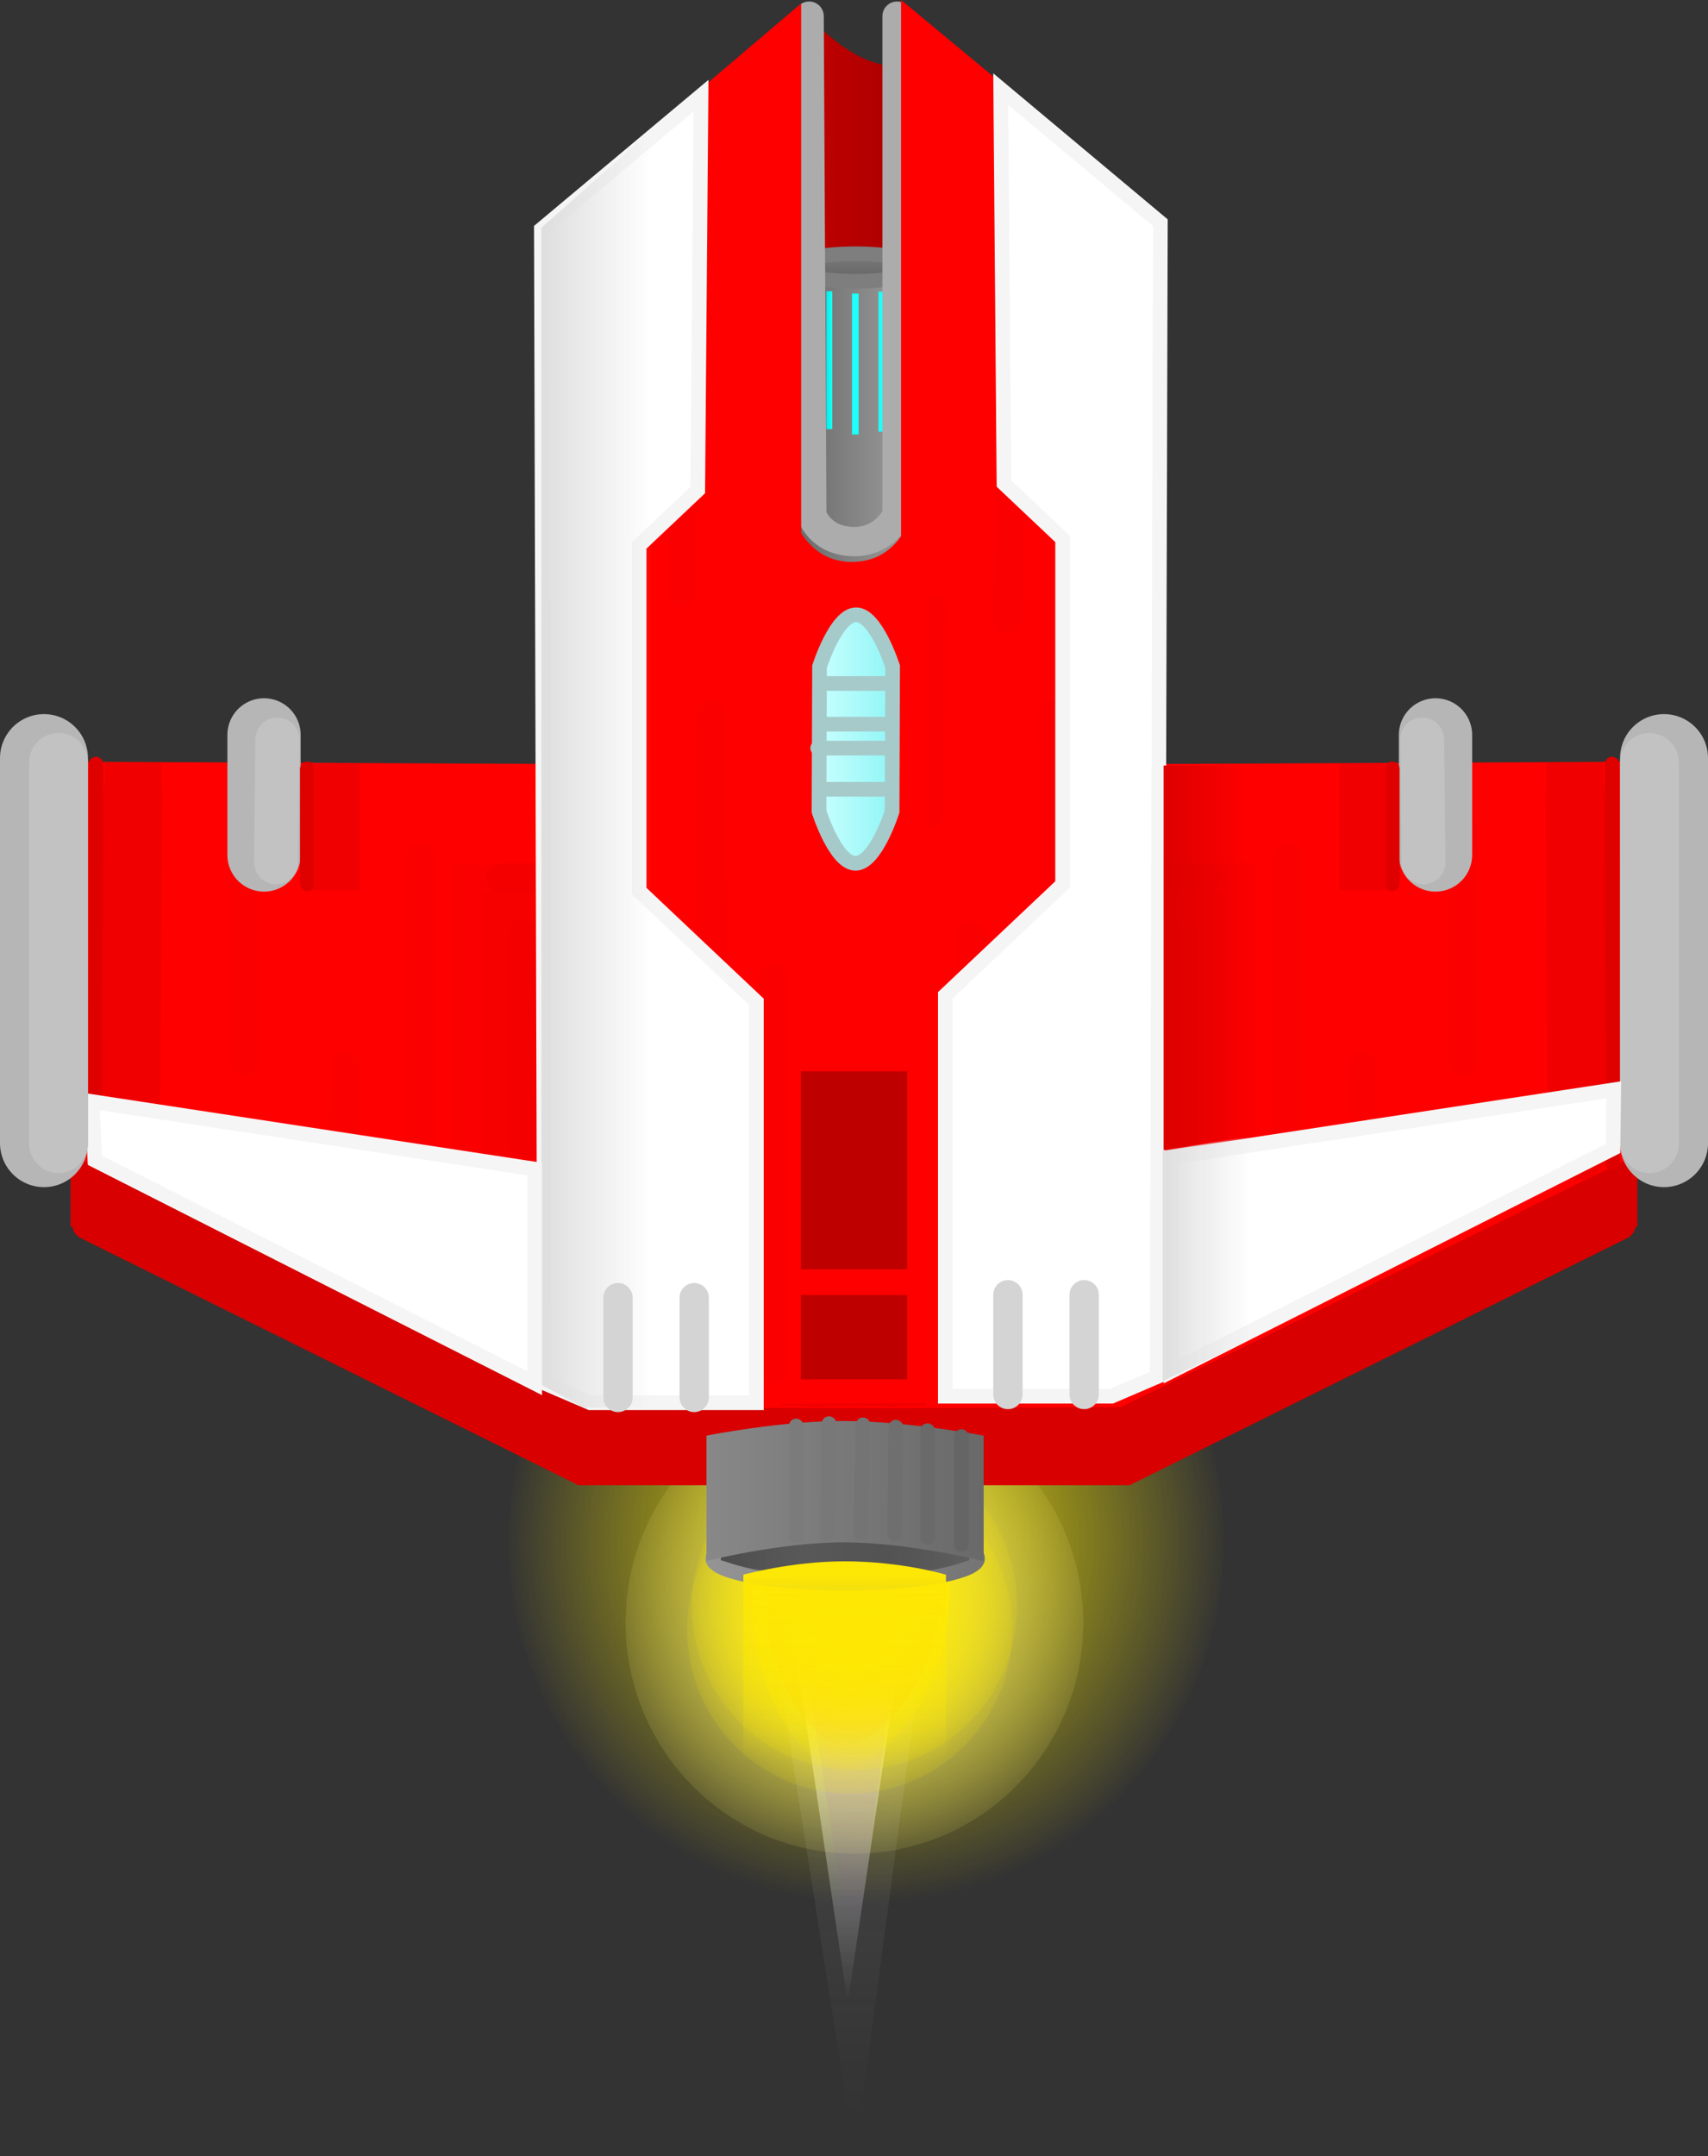 <svg version="1.1" xmlns="http://www.w3.org/2000/svg" xmlns:xlink="http://www.w3.org/1999/xlink" width="58.254" height="73.503" viewBox="0,0,58.254,73.503"><rect x="0" y="0" width="58.254" height="73.503" fill="#333333" stroke="none"/><defs><radialGradient cx="240.418" cy="205.428" r="12.355" gradientUnits="userSpaceOnUse" id="color-1"><stop offset="0" stop-color="#fcec00"/><stop offset="1" stop-color="#fcec00" stop-opacity="0"/></radialGradient><linearGradient x1="239.784" y1="204.322" x2="239.784" y2="221.186" gradientUnits="userSpaceOnUse" id="color-2"><stop offset="0" stop-color="#ffffff"/><stop offset="1" stop-color="#ffffff" stop-opacity="0"/></linearGradient><radialGradient cx="240.014" cy="208.211" r="8.898" gradientUnits="userSpaceOnUse" id="color-3"><stop offset="0" stop-color="#f5eb75"/><stop offset="1" stop-color="#f5eb75" stop-opacity="0"/></radialGradient><linearGradient x1="239.194" y1="125" x2="239.194" y2="219.026" gradientUnits="userSpaceOnUse" id="color-4"><stop offset="0" stop-color="#a300f2"/><stop offset="1" stop-color="#a300f2" stop-opacity="0"/></linearGradient><linearGradient x1="238.956" y1="96.982" x2="238.956" y2="225.002" gradientUnits="userSpaceOnUse" id="color-5"><stop offset="0" stop-color="#f1f1f1"/><stop offset="1" stop-color="#f1f1f1" stop-opacity="0"/></linearGradient><linearGradient x1="239.964" y1="204.618" x2="239.964" y2="212.526" gradientUnits="userSpaceOnUse" id="color-6"><stop offset="0" stop-color="#ff4f00"/><stop offset="1" stop-color="#ff4f00" stop-opacity="0"/></linearGradient><linearGradient x1="239.896" y1="204.865" x2="239.896" y2="210.211" gradientUnits="userSpaceOnUse" id="color-7"><stop offset="0" stop-color="#ffd400"/><stop offset="1" stop-color="#ffd400" stop-opacity="0"/></linearGradient><linearGradient x1="239.894" y1="204.507" x2="239.894" y2="213.389" gradientUnits="userSpaceOnUse" id="color-8"><stop offset="0" stop-color="#ffee00"/><stop offset="1" stop-color="#ffee00" stop-opacity="0"/></linearGradient><linearGradient x1="239.821" y1="204.434" x2="239.821" y2="208.321" gradientUnits="userSpaceOnUse" id="color-9"><stop offset="0" stop-color="#ffee00"/><stop offset="1" stop-color="#ffee00" stop-opacity="0"/></linearGradient><linearGradient x1="241.864" y1="204.507" x2="241.864" y2="208.394" gradientUnits="userSpaceOnUse" id="color-10"><stop offset="0" stop-color="#ffee00"/><stop offset="1" stop-color="#ffee00" stop-opacity="0"/></linearGradient><linearGradient x1="237.779" y1="204.507" x2="237.779" y2="208.394" gradientUnits="userSpaceOnUse" id="color-11"><stop offset="0" stop-color="#ffee00"/><stop offset="1" stop-color="#ffee00" stop-opacity="0"/></linearGradient><radialGradient cx="239.853" cy="208.445" r="6.322" gradientUnits="userSpaceOnUse" id="color-12"><stop offset="0" stop-color="#feea00"/><stop offset="1" stop-color="#feea00" stop-opacity="0"/></radialGradient><radialGradient cx="240.018" cy="207.643" r="6.322" gradientUnits="userSpaceOnUse" id="color-13"><stop offset="0" stop-color="#feea00"/><stop offset="1" stop-color="#feea00" stop-opacity="0"/></radialGradient><linearGradient x1="235.181" y1="206.021" x2="244.216" y2="206.021" gradientUnits="userSpaceOnUse" id="color-14"><stop offset="0" stop-color="#5f5f5f"/><stop offset="1" stop-color="#4c4c4c"/></linearGradient><linearGradient x1="235.181" y1="206.021" x2="244.216" y2="206.021" gradientUnits="userSpaceOnUse" id="color-15"><stop offset="0" stop-color="#949494"/><stop offset="1" stop-color="#757575"/></linearGradient><linearGradient x1="235.46" y1="204.219" x2="238.391" y2="204.219" gradientUnits="userSpaceOnUse" id="color-16"><stop offset="0" stop-color="#4c4c4c"/><stop offset="1" stop-color="#4c4c4c" stop-opacity="0"/></linearGradient><linearGradient x1="243.936" y1="204.219" x2="241.005" y2="204.219" gradientUnits="userSpaceOnUse" id="color-17"><stop offset="0" stop-color="#5f5f5f"/><stop offset="1" stop-color="#5f5f5f" stop-opacity="0"/></linearGradient><linearGradient x1="234.833" y1="163.229" x2="243.288" y2="163.229" gradientUnits="userSpaceOnUse" id="color-18"><stop offset="0" stop-color="#d40000"/><stop offset="1" stop-color="#a30000"/></linearGradient><linearGradient x1="237.116" y1="167.871" x2="242.894" y2="167.871" gradientUnits="userSpaceOnUse" id="color-19"><stop offset="0" stop-color="#5f5f5f"/><stop offset="1" stop-color="#a8a8a8"/></linearGradient><linearGradient x1="240.049" y1="161.548" x2="240.049" y2="162.484" gradientUnits="userSpaceOnUse" id="color-20"><stop offset="0" stop-color="#7a7a7a"/><stop offset="1" stop-color="#646464"/></linearGradient><linearGradient x1="239.059" y1="165.175" x2="239.259" y2="165.175" gradientUnits="userSpaceOnUse" id="color-21"><stop offset="0" stop-color="#00eeec"/><stop offset="1" stop-color="#1cfff4"/></linearGradient><linearGradient x1="229.338" y1="180.77" x2="233.116" y2="180.77" gradientUnits="userSpaceOnUse" id="color-22"><stop offset="0" stop-color="#dedede"/><stop offset="1" stop-color="#dedede" stop-opacity="0"/></linearGradient><linearGradient x1="234.969" y1="203.973" x2="244.424" y2="203.973" gradientUnits="userSpaceOnUse" id="color-23"><stop offset="0" stop-color="#888888"/><stop offset="1" stop-color="#696969"/></linearGradient><linearGradient x1="250.56" y1="185.548" x2="253.449" y2="185.548" gradientUnits="userSpaceOnUse" id="color-24"><stop offset="0" stop-color="#dd0000"/><stop offset="1" stop-color="#dd0000" stop-opacity="0"/></linearGradient><linearGradient x1="250.525" y1="196.054" x2="253.525" y2="196.054" gradientUnits="userSpaceOnUse" id="color-25"><stop offset="0" stop-color="#dfdfdf"/><stop offset="1" stop-color="#dfdfdf" stop-opacity="0"/></linearGradient><linearGradient x1="239.682" y1="206.576" x2="239.682" y2="212.848" gradientUnits="userSpaceOnUse" id="color-26"><stop offset="0" stop-color="#fde704"/><stop offset="1" stop-color="#fde704" stop-opacity="0"/></linearGradient><linearGradient x1="238.808" y1="178.09" x2="241.316" y2="178.09" gradientUnits="userSpaceOnUse" id="color-27"><stop offset="0" stop-color="#c7ffff"/><stop offset="1" stop-color="#91f5f5"/></linearGradient><linearGradient x1="238.188" y1="192.792" x2="241.812" y2="192.792" gradientUnits="userSpaceOnUse" id="color-28"><stop offset="0" stop-color="#bf0000"/><stop offset="1" stop-color="#bf0000"/></linearGradient><linearGradient x1="238.188" y1="198.479" x2="241.812" y2="198.479" gradientUnits="userSpaceOnUse" id="color-29"><stop offset="0" stop-color="#bf0000"/><stop offset="1" stop-color="#bf0000"/></linearGradient></defs><g transform="translate(-210.873,-152.898)"><g data-paper-data="{&quot;isPaintingLayer&quot;:true}" fill-rule="nonzero" stroke-linejoin="miter" stroke-miterlimit="10" stroke-dasharray="" stroke-dashoffset="0" style="mix-blend-mode: normal"><path d="M252.608,205.428c0,6.823 -5.458,12.355 -12.19,12.355c-6.732,0 -12.19,-5.531 -12.19,-12.355c0,-6.823 5.458,-12.355 12.19,-12.355c6.732,0 12.19,5.531 12.19,12.355z" fill="url(#color-1)" stroke="none" stroke-width="0" stroke-linecap="butt"/><g stroke-width="0"><path d="M242.284,204.322l-2.5,16.864l-2.5,-16.864z" fill="url(#color-2)" stroke="#000000" stroke-linecap="round"/><path d="M247.819,208.211c0,4.349 -3.495,7.874 -7.805,7.874c-4.311,0 -7.805,-3.526 -7.805,-7.874c0,-4.349 3.495,-7.874 7.805,-7.874c4.311,0 7.805,3.526 7.805,7.874z" fill="url(#color-3)" stroke="none" stroke-linecap="butt"/><g stroke="#000000" stroke-linecap="round"><path d="M241.981,205.121l-1.998,14.932l-2.352,-14.932z" fill="url(#color-4)"/><path d="M242.75,206.07l-2.72,20.331l-3.202,-20.331z" fill="url(#color-5)"/><path d="M241.062,204.618c0,0 1.971,0.547 1.904,2.416c-0.161,4.468 -3.295,5.491 -3.295,5.491c0,0 -2.644,-0.91 -2.709,-5.491c-0.028,-1.951 1.831,-2.416 1.831,-2.416z" fill="url(#color-6)"/><path d="M240.639,204.865c0,0 1.332,0.37 1.287,1.633c-0.109,3.021 -2.227,3.712 -2.227,3.712c0,0 -1.787,-0.615 -1.831,-3.712c-0.019,-1.319 1.237,-1.633 1.237,-1.633z" fill="url(#color-7)"/><path d="M241.128,204.507c0,0 2.214,0.614 2.138,2.714c-0.181,5.019 -3.701,6.168 -3.701,6.168c0,0 -2.97,-1.022 -3.043,-6.168c-0.031,-2.191 2.056,-2.714 2.056,-2.714z" fill="url(#color-8)"/><path d="M240.361,204.434c0,0 0.969,0.269 0.936,1.188c-0.079,2.196 -1.62,2.7 -1.62,2.7c0,0 -1.3,-0.447 -1.332,-2.7c-0.014,-0.959 0.9,-1.188 0.9,-1.188z" fill="url(#color-9)"/><path d="M242.404,204.507c0,0 0.969,0.269 0.936,1.188c-0.079,2.196 -1.62,2.7 -1.62,2.7c0,0 -1.3,-0.447 -1.332,-2.7c-0.014,-0.959 0.9,-1.188 0.9,-1.188z" fill="url(#color-10)"/><path d="M238.319,204.507c0,0 0.969,0.269 0.936,1.188c-0.079,2.196 -1.62,2.7 -1.62,2.7c0,0 -1.3,-0.447 -1.332,-2.7c-0.014,-0.959 0.9,-1.188 0.9,-1.188z" fill="url(#color-11)"/></g><path d="M245.399,208.445c0,3.09 -2.483,5.595 -5.546,5.595c-3.063,0 -5.546,-2.505 -5.546,-5.595c0,-3.09 2.483,-5.595 5.546,-5.595c3.063,0 5.546,2.505 5.546,5.595z" fill="url(#color-12)" stroke="none" stroke-linecap="butt"/><path d="M245.564,207.643c0,3.09 -2.483,5.595 -5.546,5.595c-3.063,0 -5.546,-2.505 -5.546,-5.595c0,-3.09 2.483,-5.595 5.546,-5.595c3.063,0 5.546,2.505 5.546,5.595z" fill="url(#color-13)" stroke="none" stroke-linecap="butt"/></g><path d="M244.216,206.021c0,0.464 -2.022,0.841 -4.517,0.841c-2.495,0 -4.517,-0.376 -4.517,-0.841c0,-0.464 2.022,-0.841 4.517,-0.841c2.495,0 4.517,0.376 4.517,0.841z" fill="url(#color-14)" stroke="url(#color-15)" stroke-width="0.5" stroke-linecap="butt"/><path d="M235.46,206.081v-3.724h2.931l0.034,4.207c0,0 -1.151,-0.044 -1.668,-0.128c-0.467,-0.076 -1.298,-0.355 -1.298,-0.355z" fill="url(#color-16)" stroke="none" stroke-width="0" stroke-linecap="butt"/><path d="M242.639,206.436c-0.517,0.084 -1.668,0.128 -1.668,0.128l0.034,-4.207h2.931v3.724c0,0 -0.831,0.279 -1.298,0.355z" data-paper-data="{&quot;index&quot;:null}" fill="url(#color-17)" stroke="none" stroke-width="0" stroke-linecap="butt"/><path d="M238.106,153.138c0,0 0.88,0.912 1.545,1.364c0.666,0.452 1.043,0.538 1.455,0.636c0.412,0.099 0.818,-0.091 0.818,-0.091l1.364,16.909l-8.455,1.364z" fill="url(#color-18)" stroke="#ff0000" stroke-width="0" stroke-linecap="round"/><path d="M237.116,173.77v-11.798h5.778v11.798z" fill="url(#color-19)" stroke="none" stroke-width="0" stroke-linecap="butt"/><path d="M242.203,162.016c0,0.258 -0.964,0.468 -2.154,0.468c-1.19,0 -2.154,-0.209 -2.154,-0.468c0,-0.258 0.964,-0.468 2.154,-0.468c1.19,0 2.154,0.209 2.154,0.468z" fill="url(#color-20)" stroke="#7e7e7e" stroke-width="0.5" stroke-linecap="butt"/><path d="M213.279,194.714v-1.938h1.062v1.938z" fill="#d80000" stroke="none" stroke-width="0" stroke-linecap="butt"/><path d="M239.779,203.026h-9.062l-16.875,-8.375" fill="none" stroke="#d80000" stroke-width="1" stroke-linecap="round"/><path d="M239.842,202.151h-9.062l-16.875,-8.375" fill="none" stroke="#d80000" stroke-width="1" stroke-linecap="round"/><path d="M239.654,201.214h-9.062l-16.875,-8.375" fill="none" stroke="#d80000" stroke-width="1" stroke-linecap="round"/><path d="M213.674,178.865l26.372,0.125l-0.047,21.914l-9.098,-0.039l-17.653,-8.625z" fill="#ff0000" stroke="#b6b6b6" stroke-width="0" stroke-linecap="round"/><path d="M214.131,192.536l0.013,-13.59" fill="none" stroke="#df0000" stroke-width="0.5" stroke-linecap="round"/><path d="M215.406,179.885l-0.077,12.231" fill="none" stroke="#f00000" stroke-width="2" stroke-linecap="round"/><path d="M214.453,180.248v-1.357h1.929v1.357z" fill="#f00000" stroke="none" stroke-width="0" stroke-linecap="butt"/><path d="M238.739,180.319v19.286" fill="none" stroke="#f00000" stroke-width="2.5" stroke-linecap="round"/><path d="M237.525,183.748v-4.714h2.5v4.714z" fill="#f00000" stroke="none" stroke-width="0" stroke-linecap="butt"/><path d="M237.525,200.819v-6h2.5v6z" fill="#f00000" stroke="none" stroke-width="0" stroke-linecap="butt"/><path d="M232.167,182.819l-0.071,9.571c0,0 -0.243,2.091 -2.645,2.105c-2.432,0.014 -2.64,-2.177 -2.64,-2.177v-9.5z" fill="#f70000" stroke="#fa0000" stroke-width="1" stroke-linecap="round"/><path d="M228.717,184.714v7.188" fill="none" stroke="#f50000" stroke-width="1" stroke-linecap="round"/><path d="M230.529,192.464l0.125,-8.688" fill="none" stroke="#f50000" stroke-width="1" stroke-linecap="round"/><path d="M227.967,182.839l3.125,-0.062" fill="none" stroke="#f50000" stroke-width="1" stroke-linecap="round"/><path d="M219.217,189.089v-7.938" fill="none" stroke="#fa0000" stroke-width="1" stroke-linecap="round"/><path d="M225.217,182.089v11.875" fill="none" stroke="#fa0000" stroke-width="1" stroke-linecap="round"/><path d="M233.654,195.464l0.062,-11.188" fill="none" stroke="#fa0000" stroke-width="1" stroke-linecap="round"/><path d="M222.654,189.214l-0.125,5.125" fill="none" stroke="#fa0000" stroke-width="1" stroke-linecap="round"/><path d="M236.092,181.401l0.062,11" fill="none" stroke="#fa0000" stroke-width="1" stroke-linecap="round"/><path d="M239.717,202.964v-2.062h0.625v2.062z" fill="#d80000" stroke="none" stroke-width="0" stroke-linecap="butt"/><g data-paper-data="{&quot;index&quot;:null}"><path d="M265.658,194.714v-1.938h1.062v1.938z" fill="#d80000" stroke="none" stroke-width="0" stroke-linecap="butt"/><path d="M266.158,194.651l-16.875,8.375h-9.062" fill="none" stroke="#d80000" stroke-width="1" stroke-linecap="round"/><path d="M266.096,193.776l-16.875,8.375h-9.062" fill="none" stroke="#d80000" stroke-width="1" stroke-linecap="round"/><path d="M266.283,192.839l-16.875,8.375h-9.062" fill="none" stroke="#d80000" stroke-width="1" stroke-linecap="round"/><path d="M266.752,192.24l-17.653,8.625l-9.098,0.039l-0.047,-21.914l26.372,-0.125z" fill="#ff0000" stroke="#b6b6b6" stroke-width="0" stroke-linecap="round"/><path d="M267.627,178.74v13.125" fill="none" stroke="#b6b6b6" stroke-width="3" stroke-linecap="round"/><path d="M265.869,192.536l-0.013,-13.59" fill="none" stroke="#df0000" stroke-width="0.5" stroke-linecap="round"/><path d="M267.132,178.885v13" fill="none" stroke="#c2c2c2" stroke-width="2" stroke-linecap="round"/><path d="M264.671,192.115l-0.077,-12.231" fill="none" stroke="#f00000" stroke-width="2" stroke-linecap="round"/><path d="M263.618,180.248v-1.357h1.929v1.357z" fill="#f00000" stroke="none" stroke-width="0" stroke-linecap="butt"/><path d="M241.261,180.319v19.286" fill="none" stroke="#f00000" stroke-width="2.5" stroke-linecap="round"/><path d="M239.975,183.748v-4.714h2.5v4.714z" fill="#f00000" stroke="none" stroke-width="0" stroke-linecap="butt"/><path d="M239.975,200.819v-6h2.5v6z" fill="#f00000" stroke="none" stroke-width="0" stroke-linecap="butt"/><path d="M253.19,182.819v9.5c0,0 -0.209,2.191 -2.64,2.177c-2.402,-0.014 -2.645,-2.105 -2.645,-2.105l-0.071,-9.571z" fill="#f70000" stroke="#fa0000" stroke-width="1" stroke-linecap="round"/><path d="M251.284,191.901v-7.188" fill="none" stroke="#f50000" stroke-width="1" stroke-linecap="round"/><path d="M249.471,192.464l-0.125,-8.688" fill="none" stroke="#f50000" stroke-width="1" stroke-linecap="round"/><path d="M252.034,182.839l-3.125,-0.062" fill="none" stroke="#f50000" stroke-width="1" stroke-linecap="round"/><path d="M260.783,189.089v-7.938" fill="none" stroke="#fa0000" stroke-width="1" stroke-linecap="round"/><path d="M254.784,193.964v-11.875" fill="none" stroke="#fa0000" stroke-width="1" stroke-linecap="round"/><path d="M246.346,195.464l-0.062,-11.188" fill="none" stroke="#fa0000" stroke-width="1" stroke-linecap="round"/><path d="M257.346,189.214l0.125,5.125" fill="none" stroke="#fa0000" stroke-width="1" stroke-linecap="round"/><path d="M243.846,192.401l0.062,-11" fill="none" stroke="#fa0000" stroke-width="1" stroke-linecap="round"/><path d="M239.659,202.964v-2.062h0.625v2.062z" fill="#d80000" stroke="none" stroke-width="0" stroke-linecap="butt"/></g><path d="M240.836,167.613v-4.774h0.258v4.774z" fill="#1dfffb" stroke="none" stroke-width="0" stroke-linecap="butt"/><path d="M241.469,153.449v17c0,0 -0.412,0.959 -1.545,0.909c-1.108,-0.049 -1.364,-0.909 -1.364,-0.909l-0.091,-17" fill="none" stroke="#acacac" stroke-width="1" stroke-linecap="round"/><path d="M230.38,198.728l0.181,-37.581l6.387,-5.429v15.663c0,0 0.8,1.921 2.977,1.921c2.139,0 2.93,-1.791 2.93,-1.791v-15.953l6.546,5.429l-0.215,37.762l-2.945,0.711l-11.569,0.057z" fill="#ff0000" stroke="#ff0000" stroke-width="2.5" stroke-linecap="round"/><path d="M235.116,177.214l0.111,18.333" fill="none" stroke="#fa0000" stroke-width="1" stroke-linecap="round"/><path d="M246.894,188.992l-0.111,-11.778" fill="none" stroke="#fa0000" stroke-width="1" stroke-linecap="round"/><path d="M244.227,195.436l-0.222,-10.667" fill="none" stroke="#fa0000" stroke-width="1" stroke-linecap="round"/><path d="M237.227,186.214v13.333" fill="none" stroke="#fa0000" stroke-width="1" stroke-linecap="round"/><path d="M242.56,180.659l0.111,-7" fill="none" stroke="#fa0000" stroke-width="1" stroke-linecap="round"/><path d="M234.338,159.325l-0.222,13.778" fill="none" stroke="#fa0000" stroke-width="1" stroke-linecap="round"/><path d="M248.227,160.325l-0.222,12.111" fill="none" stroke="#fa0000" stroke-width="1" stroke-linecap="round"/><path d="M245.227,173.992l0.333,-13" fill="none" stroke="#fa0000" stroke-width="1" stroke-linecap="round"/><path d="M239.059,167.525v-4.7h0.2v4.7z" fill="url(#color-21)" stroke="none" stroke-width="0" stroke-linecap="butt"/><path d="M239.933,167.709v-4.806h0.226v4.806z" fill="#1dfffb" stroke="none" stroke-width="0" stroke-linecap="butt"/><path d="M238.339,175.832l1.415,-1.057l1.506,0.912v7.723l-1.46,0.547l-1.46,-0.693z" fill="#8cffff" stroke="#7e7e7e" stroke-width="0.5" stroke-linecap="round"/><path d="M241.154,175.694l-1.438,1.125l-1.312,-0.875" fill="none" stroke="#55eded" stroke-width="0.5" stroke-linecap="round"/><path d="M238.654,183.194l1,-0.688l1.25,0.812" fill="none" stroke="#55eded" stroke-width="0.5" stroke-linecap="round"/><path d="M239.967,183.632l-0.188,-0.562l-0.062,-6.562l0.062,-1.5" fill="none" stroke="#4fdada" stroke-width="0.5" stroke-linecap="round"/><path d="M238.339,175.832l1.415,-1.057l1.506,0.912v7.723l-1.46,0.547l-1.46,-0.693z" fill="none" stroke="#7e7e7e" stroke-width="0.5" stroke-linecap="round"/><path d="M240.036,176.95l0.929,-0.821l0.024,6.988l-0.976,-0.786z" fill="#5cffff" stroke="none" stroke-width="0" stroke-linecap="round"/><path d="M240.02,182.995l0.693,0.37l-0.516,0.132z" fill="#57f3f3" stroke="#56eeee" stroke-width="0" stroke-linecap="round"/><path d="M239.491,182.321l-0.929,0.664l-0.024,-6.804l0.976,0.786z" data-paper-data="{&quot;index&quot;:null}" fill="#87ffff" stroke="none" stroke-width="0" stroke-linecap="round"/><path d="M239.668,183.63l-0.753,-0.343l0.614,-0.37z" data-paper-data="{&quot;index&quot;:null}" fill="#5afbfb" stroke="#56eeee" stroke-width="0" stroke-linecap="round"/><path d="M234.782,156.159l-0.111,13.444l-2,1.889v11.778l4,3.778v13.667h-5.667l-1.556,-0.667l-0.111,-39.333z" fill="#ffffff" stroke="#f5f5f5" stroke-width="0.5" stroke-linecap="round"/><path d="M229.338,200.103v-39.444l3.778,-3.333v43.556h-2.333z" fill="url(#color-22)" stroke="none" stroke-width="0" stroke-linecap="butt"/><path d="M250.449,160.492l-0.111,39.333l-1.556,0.667h-5.667v-13.667l4,-3.778v-11.778l-2,-1.889l-0.111,-13.444z" data-paper-data="{&quot;index&quot;:null}" fill="#ffffff" stroke="#f5f5f5" stroke-width="0.5" stroke-linecap="round"/><path d="M229.11,200.049l-15,-7.6l-0.1,-2l15.1,2.3z" fill="#ffffff" stroke="#f5f5f5" stroke-width="0.5" stroke-linecap="round"/><path d="M250.81,192.349l15.1,-2.3c0,0 -0.006,0.545 -0.01,0.849c-0.004,0.354 -0.013,1.151 -0.013,1.151l-15.077,7.6z" data-paper-data="{&quot;index&quot;:null}" fill="#ffffff" stroke="#f5f5f5" stroke-width="0.5" stroke-linecap="round"/><g fill="none" stroke-linecap="round"><path d="M212.373,191.865v-13.125" stroke="#b6b6b6" stroke-width="3"/><path d="M212.868,191.885v-13" stroke="#c2c2c2" stroke-width="2"/></g><path d="M234.969,206.109v-4.273c0,0 2.538,-0.512 4.727,-0.5c2.188,0.012 4.727,0.5 4.727,0.5v4.273c0,0 -2.622,-0.636 -4.773,-0.636c-2.181,0 -4.682,0.636 -4.682,0.636z" fill="url(#color-23)" stroke="none" stroke-width="0" stroke-linecap="butt"/><path d="M250.56,192.103v-13.111h2.889v12.607z" fill="url(#color-24)" stroke="none" stroke-width="0" stroke-linecap="butt"/><path d="M250.525,199.983v-7.857l3,-0.5v6.929z" fill="url(#color-25)" stroke="none" stroke-width="0" stroke-linecap="butt"/><g><g><path d="M219.878,182.041v-4.091" fill="none" stroke="#b6b6b6" stroke-width="2.5" stroke-linecap="round"/><path d="M221.356,183.026v-3.917" fill="none" stroke="#df0000" stroke-width="0.5" stroke-linecap="round"/><path d="M221.56,183.245v-4.318h1.591v4.318z" fill="#f00000" stroke="none" stroke-width="0" stroke-linecap="butt"/></g><path d="M220.288,182.291l0.045,-4.182" fill="none" stroke="#c2c2c2" stroke-width="1.5" stroke-linecap="round"/></g><g data-paper-data="{&quot;index&quot;:null}"><g><path d="M259.833,177.95v4.091" fill="none" stroke="#b6b6b6" stroke-width="2.5" stroke-linecap="round"/><path d="M258.356,183.026v-3.917" fill="none" stroke="#df0000" stroke-width="0.5" stroke-linecap="round"/><path d="M256.56,183.245v-4.318h1.591v4.318z" fill="#f00000" stroke="none" stroke-width="0" stroke-linecap="butt"/></g><path d="M259.378,178.109l0.045,4.182" fill="none" stroke="#c2c2c2" stroke-width="1.5" stroke-linecap="round"/></g><path d="M243.667,201.868v3.68" fill="none" stroke="#656565" stroke-width="0.5" stroke-linecap="round"/><path d="M242.507,201.668v3.64" fill="none" stroke="#6a6a6a" stroke-width="0.5" stroke-linecap="round"/><path d="M241.387,205.188l0.04,-3.64" fill="none" stroke="#6f6f6f" stroke-width="0.5" stroke-linecap="round"/><path d="M240.307,201.468l-0.08,3.68" fill="none" stroke="#747474" stroke-width="0.5" stroke-linecap="round"/><path d="M239.107,205.188l0.04,-3.76" fill="none" stroke="#787878" stroke-width="0.5" stroke-linecap="round"/><path d="M238.027,201.508v3.76" fill="none" stroke="#7b7b7b" stroke-width="0.5" stroke-linecap="round"/><path d="M236.227,212.848v-6.273c0,0 1.638,-0.455 3.455,-0.455c1.938,0 3.455,0.455 3.455,0.455v6.273z" fill="url(#color-26)" stroke="none" stroke-width="0" stroke-linecap="butt"/><path d="M237.65,184.733v-12.5h4.8v12.5z" fill="#ff0000" stroke="none" stroke-width="0" stroke-linecap="butt"/><g stroke="#a6caca" stroke-width="0.5" stroke-linecap="round"><path d="M241.299,180.558c0,0 -0.558,1.768 -1.246,1.768c-0.687,0 -1.246,-1.768 -1.246,-1.768l0.018,-4.935c0,0 0.558,-1.768 1.246,-1.768c0.687,0 1.246,1.768 1.246,1.768z" fill="url(#color-27)"/><path d="M238.945,176.196h2.151" fill="none"/><path d="M240.999,177.584h-2.054" fill="none"/><path d="M238.847,179.804h2.249" fill="none"/><path d="M241.011,178.399h-2.249" fill="none"/></g><g><path d="M238.188,196.167v-6.75h3.625v6.75z" fill="url(#color-28)" stroke="none" stroke-width="0" stroke-linecap="butt"/><path d="M238.188,199.917v-2.875h3.625v2.875z" fill="url(#color-29)" stroke="none" stroke-width="0" stroke-linecap="butt"/><g fill="none" stroke="#d4d4d4" stroke-width="1" stroke-linecap="round"><path d="M231.95,197.133v3.4"/><path d="M234.55,197.133v3.4"/></g><g fill="none" stroke="#d4d4d4" stroke-width="1" stroke-linecap="round"><path d="M245.25,197.033v3.4"/><path d="M247.85,197.033v3.4"/></g></g></g></g></svg>